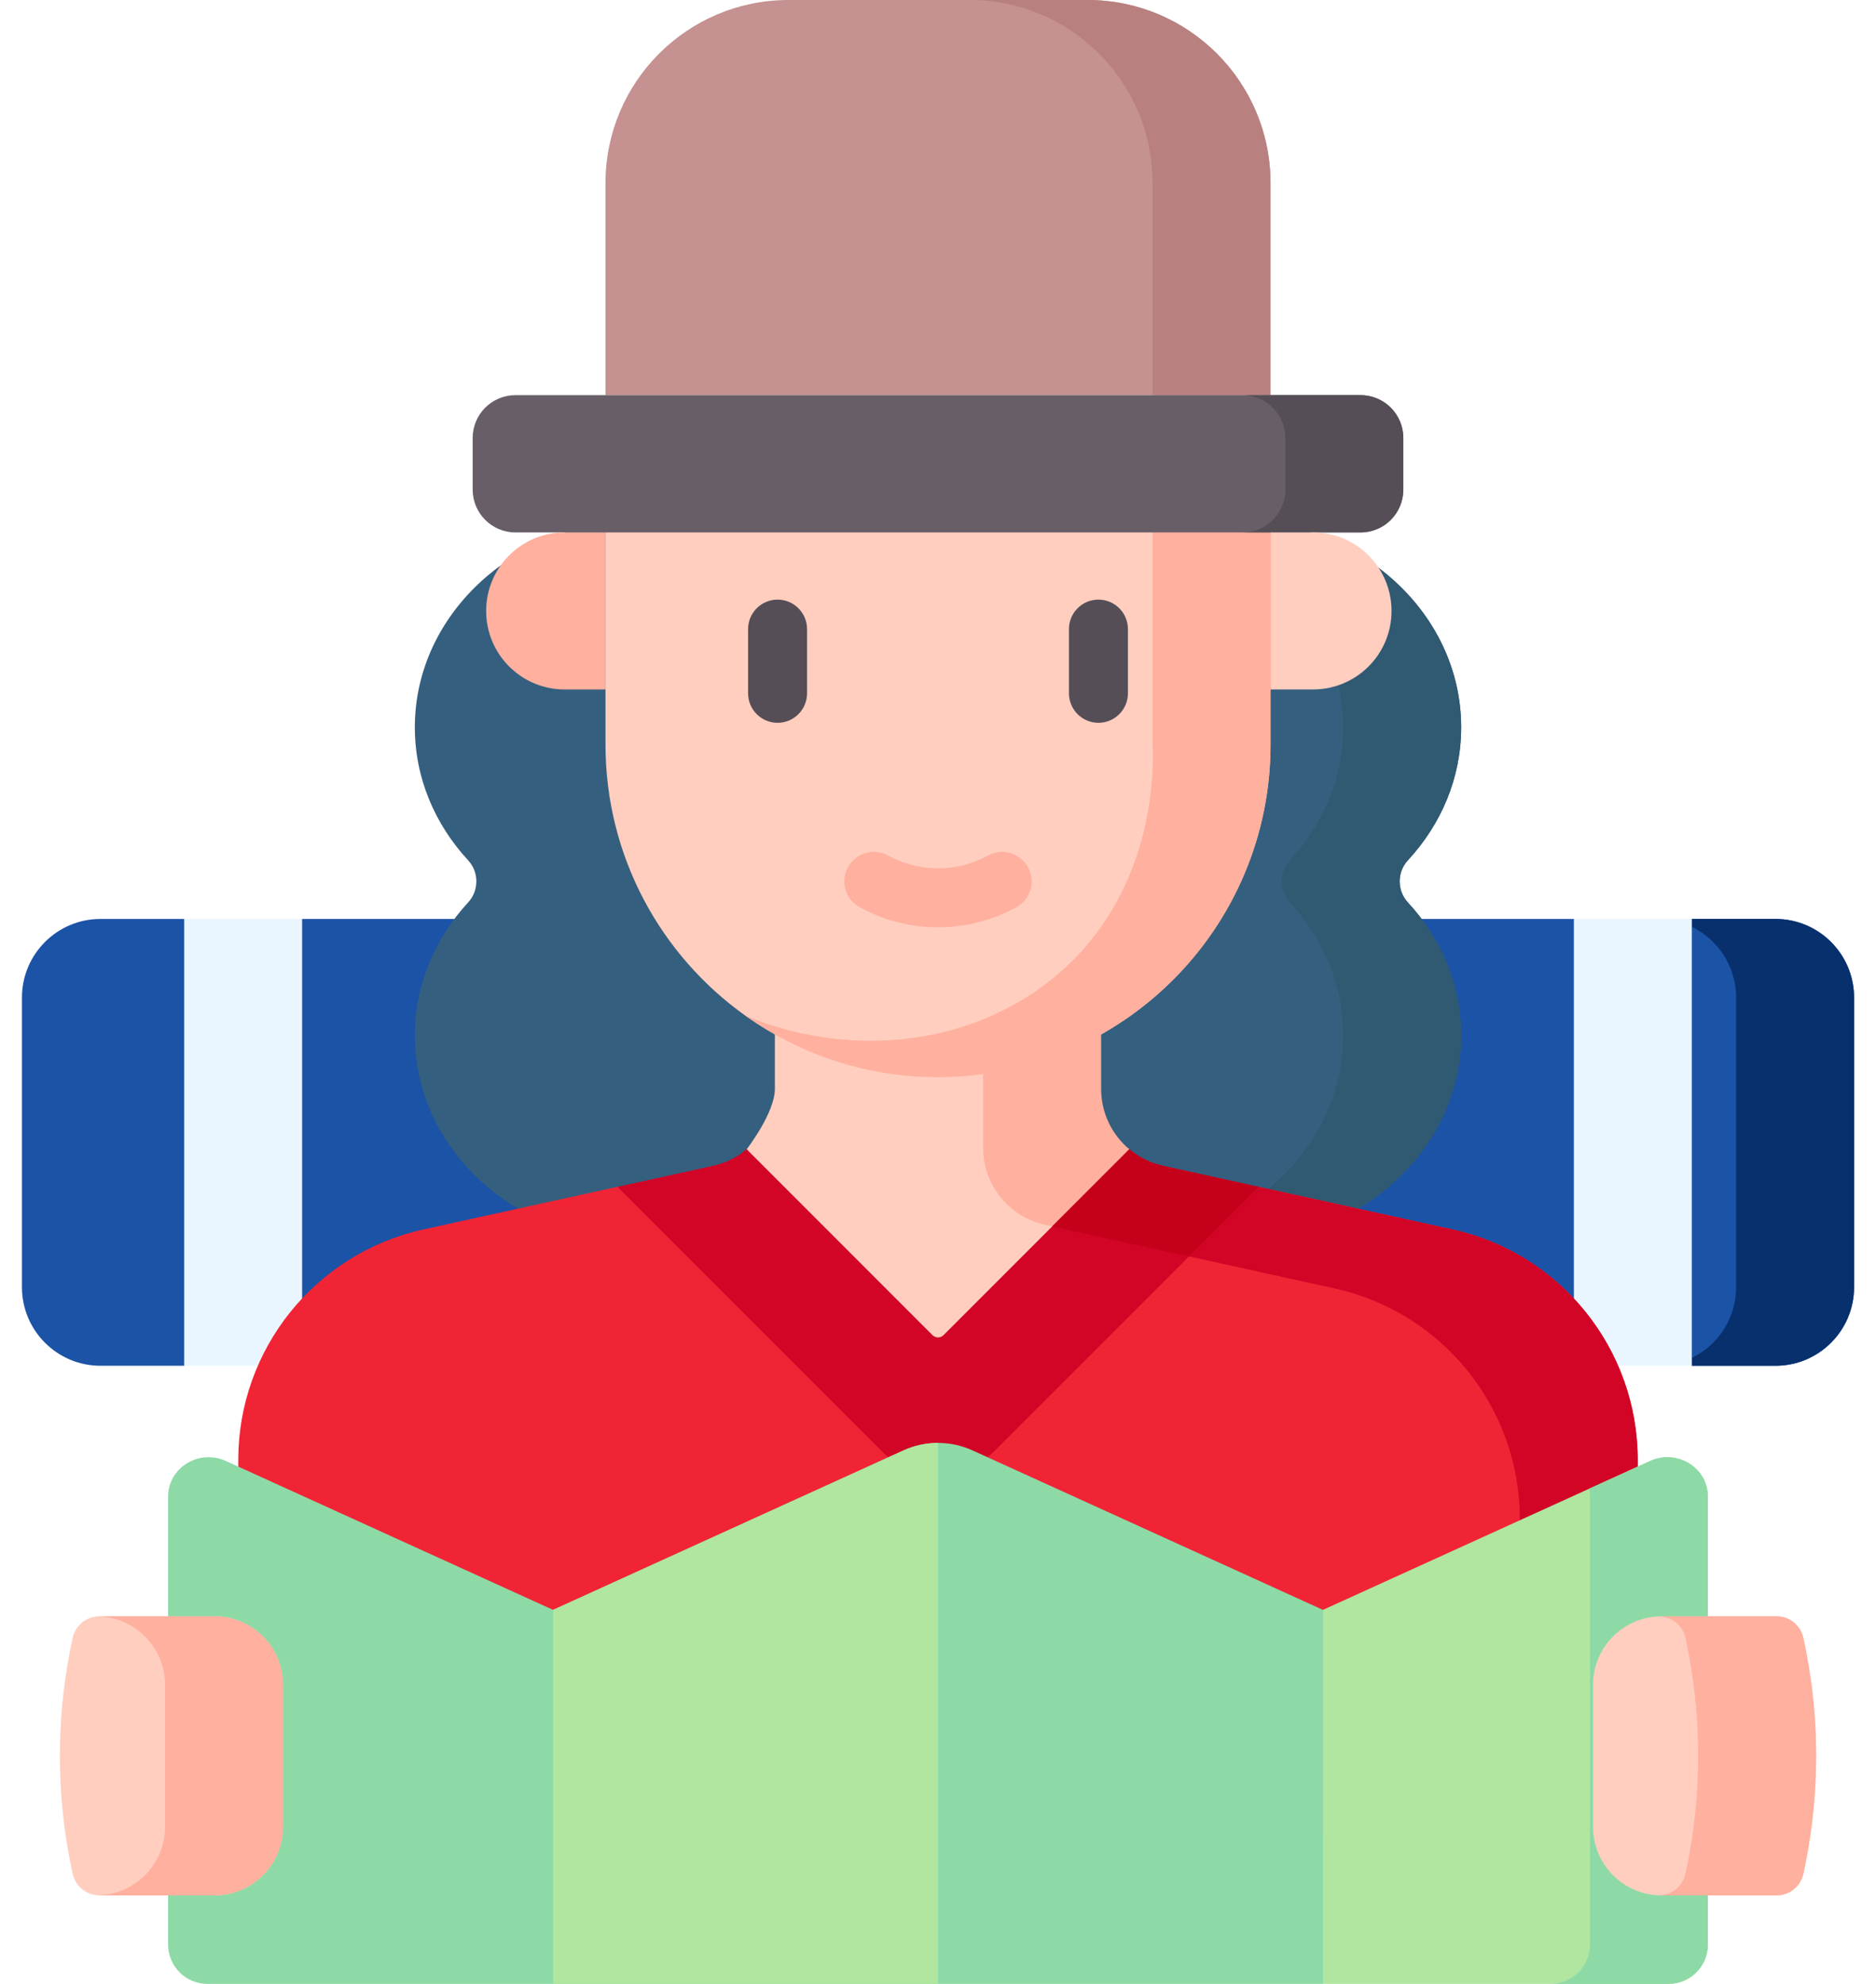 <svg width="70" height="74" viewBox="0 0 70 74" fill="none" xmlns="http://www.w3.org/2000/svg">
<path d="M66.248 50.944H63.127L60.927 48.776L58.727 50.944H11.273L8.891 48.776L6.873 50.944H3.752C2.132 50.944 0.819 49.631 0.819 48.011V37.211C0.819 35.59 2.132 34.277 3.752 34.277H6.873L9.073 36.445L11.273 34.277H58.727L60.927 36.445L63.127 34.277H66.248C67.868 34.277 69.182 35.59 69.182 37.211V48.011C69.182 49.631 67.868 50.944 66.248 50.944Z" fill="#1B53A6"/>
<path d="M52.532 33.661C52.124 33.219 52.124 32.531 52.532 32.09C53.773 30.748 54.521 29.018 54.521 27.129C54.521 22.861 50.707 19.402 46.001 19.402C41.296 19.402 37.481 22.861 37.481 27.129C37.481 29.411 38.572 31.461 40.306 32.876C38.572 34.29 37.481 36.34 37.481 38.622C37.481 42.89 41.296 46.349 46.001 46.349C50.707 46.349 54.521 42.89 54.521 38.622C54.521 36.733 53.773 35.003 52.532 33.661Z" fill="#355F7F"/>
<path d="M52.532 32.09C53.773 30.748 54.521 29.018 54.521 27.129C54.521 22.861 50.707 19.402 46.001 19.402C45.24 19.402 44.503 19.493 43.801 19.663C47.44 20.543 50.121 23.552 50.121 27.129C50.121 29.018 49.373 30.748 48.132 32.09C47.724 32.531 47.724 33.219 48.132 33.661C49.373 35.003 50.121 36.733 50.121 38.622C50.121 42.199 47.44 45.208 43.801 46.088C44.503 46.257 45.24 46.349 46.001 46.349C50.707 46.349 54.521 42.889 54.521 38.622C54.521 36.733 53.773 35.003 52.532 33.661C52.124 33.219 52.124 32.531 52.532 32.09Z" fill="#305972"/>
<path d="M17.468 33.661C17.876 33.219 17.876 32.531 17.468 32.09C16.227 30.748 15.479 29.018 15.479 27.129C15.479 22.861 19.294 19.402 23.999 19.402C28.704 19.402 32.519 22.861 32.519 27.129C32.519 29.411 31.428 31.461 29.694 32.876C31.428 34.29 32.519 36.34 32.519 38.622C32.519 42.89 28.704 46.349 23.999 46.349C19.294 46.349 15.479 42.89 15.479 38.622C15.479 36.733 16.227 35.003 17.468 33.661Z" fill="#355F7F"/>
<path d="M63.127 50.944H66.248C67.868 50.944 69.182 49.631 69.182 48.011V37.211C69.182 35.59 67.868 34.277 66.248 34.277H63.127L63.127 34.57C64.106 35.046 64.781 36.049 64.781 37.211V48.011C64.781 49.172 64.106 50.176 63.127 50.651L63.127 50.944Z" fill="#07306D"/>
<path d="M58.727 34.277H63.127V50.944H58.727V34.277Z" fill="#EAF6FF"/>
<path d="M6.873 34.277H11.273V50.944H6.873V34.277Z" fill="#EAF6FF"/>
<path d="M27.861 42.869C27.509 43.164 27.083 45.547 26.609 45.651L23.038 44.268L15.803 45.858C11.766 46.746 8.891 50.321 8.891 54.454V68.499H61.109V54.454C61.109 50.322 58.234 46.746 54.197 45.858L46.962 44.268L43.391 45.651C42.917 45.547 42.492 43.164 42.139 42.869H27.861Z" fill="#F12435"/>
<path d="M42.139 42.869C42.139 42.869 38.919 41.511 38.919 40.618L41.087 31.683H28.913V40.618C28.913 41.511 27.861 42.869 27.861 42.869L35 52.284L42.139 42.869Z" fill="#FFCEBF"/>
<path d="M42.139 42.869C41.49 42.326 41.087 41.511 41.087 40.618V31.683L36.687 33.883V42.819C36.687 44.196 37.645 45.388 38.991 45.684L39.264 45.744L42.139 42.869Z" fill="#FFB09E"/>
<path d="M44.366 46.865L49.797 48.059C53.833 48.946 56.709 52.522 56.709 56.654V68.5H61.109V54.454C61.109 50.322 58.234 46.746 54.197 45.859L46.962 44.269L44.366 46.865Z" fill="#D20526"/>
<path d="M47.408 18.09V27.771C47.408 31.197 46.019 34.3 43.774 36.544C42.976 37.342 42.07 38.032 41.08 38.59C40.358 38.996 39.591 37.164 38.789 37.421C38.112 37.638 37.409 39.967 36.687 40.065C36.135 40.14 35.572 40.178 35 40.178C32.681 40.178 30.512 39.542 28.655 38.434C28.369 38.266 28.091 38.084 27.822 37.892C24.658 35.645 22.593 31.948 22.593 27.771V18.09H47.408V18.09Z" fill="#FFCEBF"/>
<path d="M47.408 18.09V27.771C47.408 31.197 46.019 34.3 43.775 36.544C41.529 38.789 38.427 40.178 35 40.178C32.681 40.178 30.512 39.542 28.655 38.434C28.376 38.251 28.099 38.071 27.822 37.892C32.203 39.689 37.066 38.832 40.08 35.774C43.134 32.673 43.041 28.578 43.008 27.771V18.09H47.408V18.09Z" fill="#FFB09E"/>
<path d="M47.407 14.739H22.593V6.828C22.593 3.057 25.649 0 29.421 0H40.579C44.351 0 47.407 3.057 47.407 6.828V14.739H47.407Z" fill="#C59191"/>
<path d="M40.579 0H36.179C39.95 0 43.007 3.057 43.007 6.828V14.739H47.407V6.828C47.407 3.057 44.35 0 40.579 0Z" fill="#B98080"/>
<path d="M19.234 19.86H50.766C51.648 19.86 52.362 19.145 52.362 18.264V16.335C52.362 15.454 51.648 14.739 50.766 14.739H19.234C18.352 14.739 17.637 15.454 17.637 16.335V18.264C17.637 19.145 18.352 19.86 19.234 19.86Z" fill="#685E68"/>
<path d="M50.766 14.739H46.366C47.247 14.739 47.962 15.454 47.962 16.335V18.264C47.962 19.145 47.247 19.86 46.366 19.86H50.766C51.648 19.86 52.362 19.145 52.362 18.264V16.335C52.362 15.454 51.648 14.739 50.766 14.739Z" fill="#554E56"/>
<path d="M29.014 26.961C28.406 26.961 27.914 26.468 27.914 25.861V23.466C27.914 22.859 28.406 22.366 29.014 22.366C29.621 22.366 30.114 22.859 30.114 23.466V25.861C30.114 26.468 29.621 26.961 29.014 26.961Z" fill="#554E56"/>
<path d="M40.986 26.961C40.379 26.961 39.886 26.468 39.886 25.861V23.466C39.886 22.859 40.379 22.366 40.986 22.366C41.594 22.366 42.087 22.859 42.087 23.466V25.861C42.086 26.468 41.594 26.961 40.986 26.961Z" fill="#554E56"/>
<path d="M35 34.59C34.979 34.59 34.958 34.59 34.936 34.59C33.678 34.577 32.687 34.175 32.076 33.84C31.544 33.548 31.349 32.879 31.641 32.346C31.933 31.814 32.602 31.619 33.135 31.911C33.524 32.125 34.157 32.381 34.959 32.39C35.797 32.399 36.459 32.134 36.865 31.911C37.398 31.619 38.067 31.814 38.359 32.346C38.651 32.879 38.456 33.548 37.923 33.84C37.297 34.184 36.284 34.59 35 34.59Z" fill="#FFB09E"/>
<path d="M48.994 25.717H47.407V19.86H48.994C50.612 19.86 51.923 21.171 51.923 22.788C51.923 24.406 50.612 25.717 48.994 25.717Z" fill="#FFCEBF"/>
<path d="M21.068 25.717H22.592V19.86H21.068C19.451 19.86 18.14 21.171 18.14 22.788C18.14 24.406 19.451 25.717 21.068 25.717Z" fill="#FFB09E"/>
<path d="M46.962 44.269L43.391 43.484C42.917 43.38 42.493 43.163 42.141 42.867L35.208 49.8C35.093 49.915 34.907 49.915 34.793 49.8L27.86 42.867C27.507 43.163 27.083 43.38 26.609 43.484L23.038 44.269L32.926 54.156C34.072 55.302 35.929 55.302 37.075 54.156L46.962 44.269Z" fill="#D20526"/>
<path d="M39.264 45.744L44.366 46.865L46.962 44.269L43.391 43.484C42.917 43.38 42.492 43.164 42.139 42.869L39.264 45.744Z" fill="#C4001A"/>
<path d="M7.74 74C6.93 74 6.273 73.343 6.273 72.533V55.822C6.273 54.748 7.424 54.038 8.426 54.494L20.636 60.049V74H7.74Z" fill="#8DDAA7"/>
<path d="M49.363 60.049V74H20.637V60.049L33.717 54.099C34.123 53.914 34.561 53.821 35 53.821C35.438 53.821 35.877 53.914 36.283 54.099L49.363 60.049Z" fill="#8DDAA7"/>
<path d="M49.364 74V60.049L61.574 54.494C62.576 54.038 63.727 54.748 63.727 55.822V72.533C63.727 73.343 63.07 74 62.26 74H49.364Z" fill="#B0E6A0"/>
<path d="M61.574 54.494L59.294 55.531C59.313 55.625 59.327 55.721 59.327 55.822V72.533C59.327 73.343 58.67 74 57.86 74H62.26C63.07 74 63.727 73.343 63.727 72.533V55.822C63.727 54.748 62.576 54.038 61.574 54.494Z" fill="#8DDAA7"/>
<path d="M35 53.821V74H20.637V60.049L33.717 54.099C34.123 53.914 34.561 53.821 35 53.821Z" fill="#B0E6A0"/>
<path d="M66.286 70.7H62.002C60.587 70.7 59.44 69.552 59.44 68.137V62.851C59.44 61.436 60.587 60.288 62.002 60.288H66.286C66.77 60.288 67.187 60.625 67.29 61.098C67.573 62.393 67.8 64.025 67.762 65.906C67.731 67.432 67.534 68.776 67.29 69.89C67.187 70.363 66.77 70.7 66.286 70.7Z" fill="#FFCEBF"/>
<path d="M67.29 61.098C67.187 60.625 66.77 60.288 66.286 60.288H62.002C61.978 60.288 61.953 60.291 61.929 60.292C62.394 60.311 62.789 60.639 62.89 61.098C63.173 62.393 63.399 64.025 63.361 65.906C63.331 67.432 63.134 68.776 62.89 69.89C62.789 70.348 62.394 70.677 61.929 70.696C61.954 70.697 61.978 70.7 62.002 70.7H66.287C66.77 70.7 67.187 70.363 67.29 69.89C67.534 68.776 67.731 67.432 67.762 65.906C67.8 64.025 67.573 62.393 67.29 61.098Z" fill="#FFB09E"/>
<path d="M3.714 70.7H7.998C9.413 70.7 10.561 69.552 10.561 68.137V62.851C10.561 61.436 9.413 60.288 7.998 60.288H3.714C3.23 60.288 2.813 60.625 2.71 61.098C2.427 62.393 2.201 64.025 2.238 65.906C2.269 67.432 2.466 68.776 2.71 69.89C2.813 70.363 3.23 70.7 3.714 70.7Z" fill="#FFCEBF"/>
<path d="M7.998 60.288H3.714C3.699 60.288 3.686 60.291 3.671 60.292C5.052 60.331 6.16 61.46 6.16 62.851V68.137C6.16 69.527 5.052 70.657 3.671 70.696C3.685 70.697 3.699 70.7 3.714 70.7H7.998C9.413 70.7 10.561 69.552 10.561 68.137V62.851C10.561 61.435 9.413 60.288 7.998 60.288Z" fill="#FFB09E"/>
</svg>
